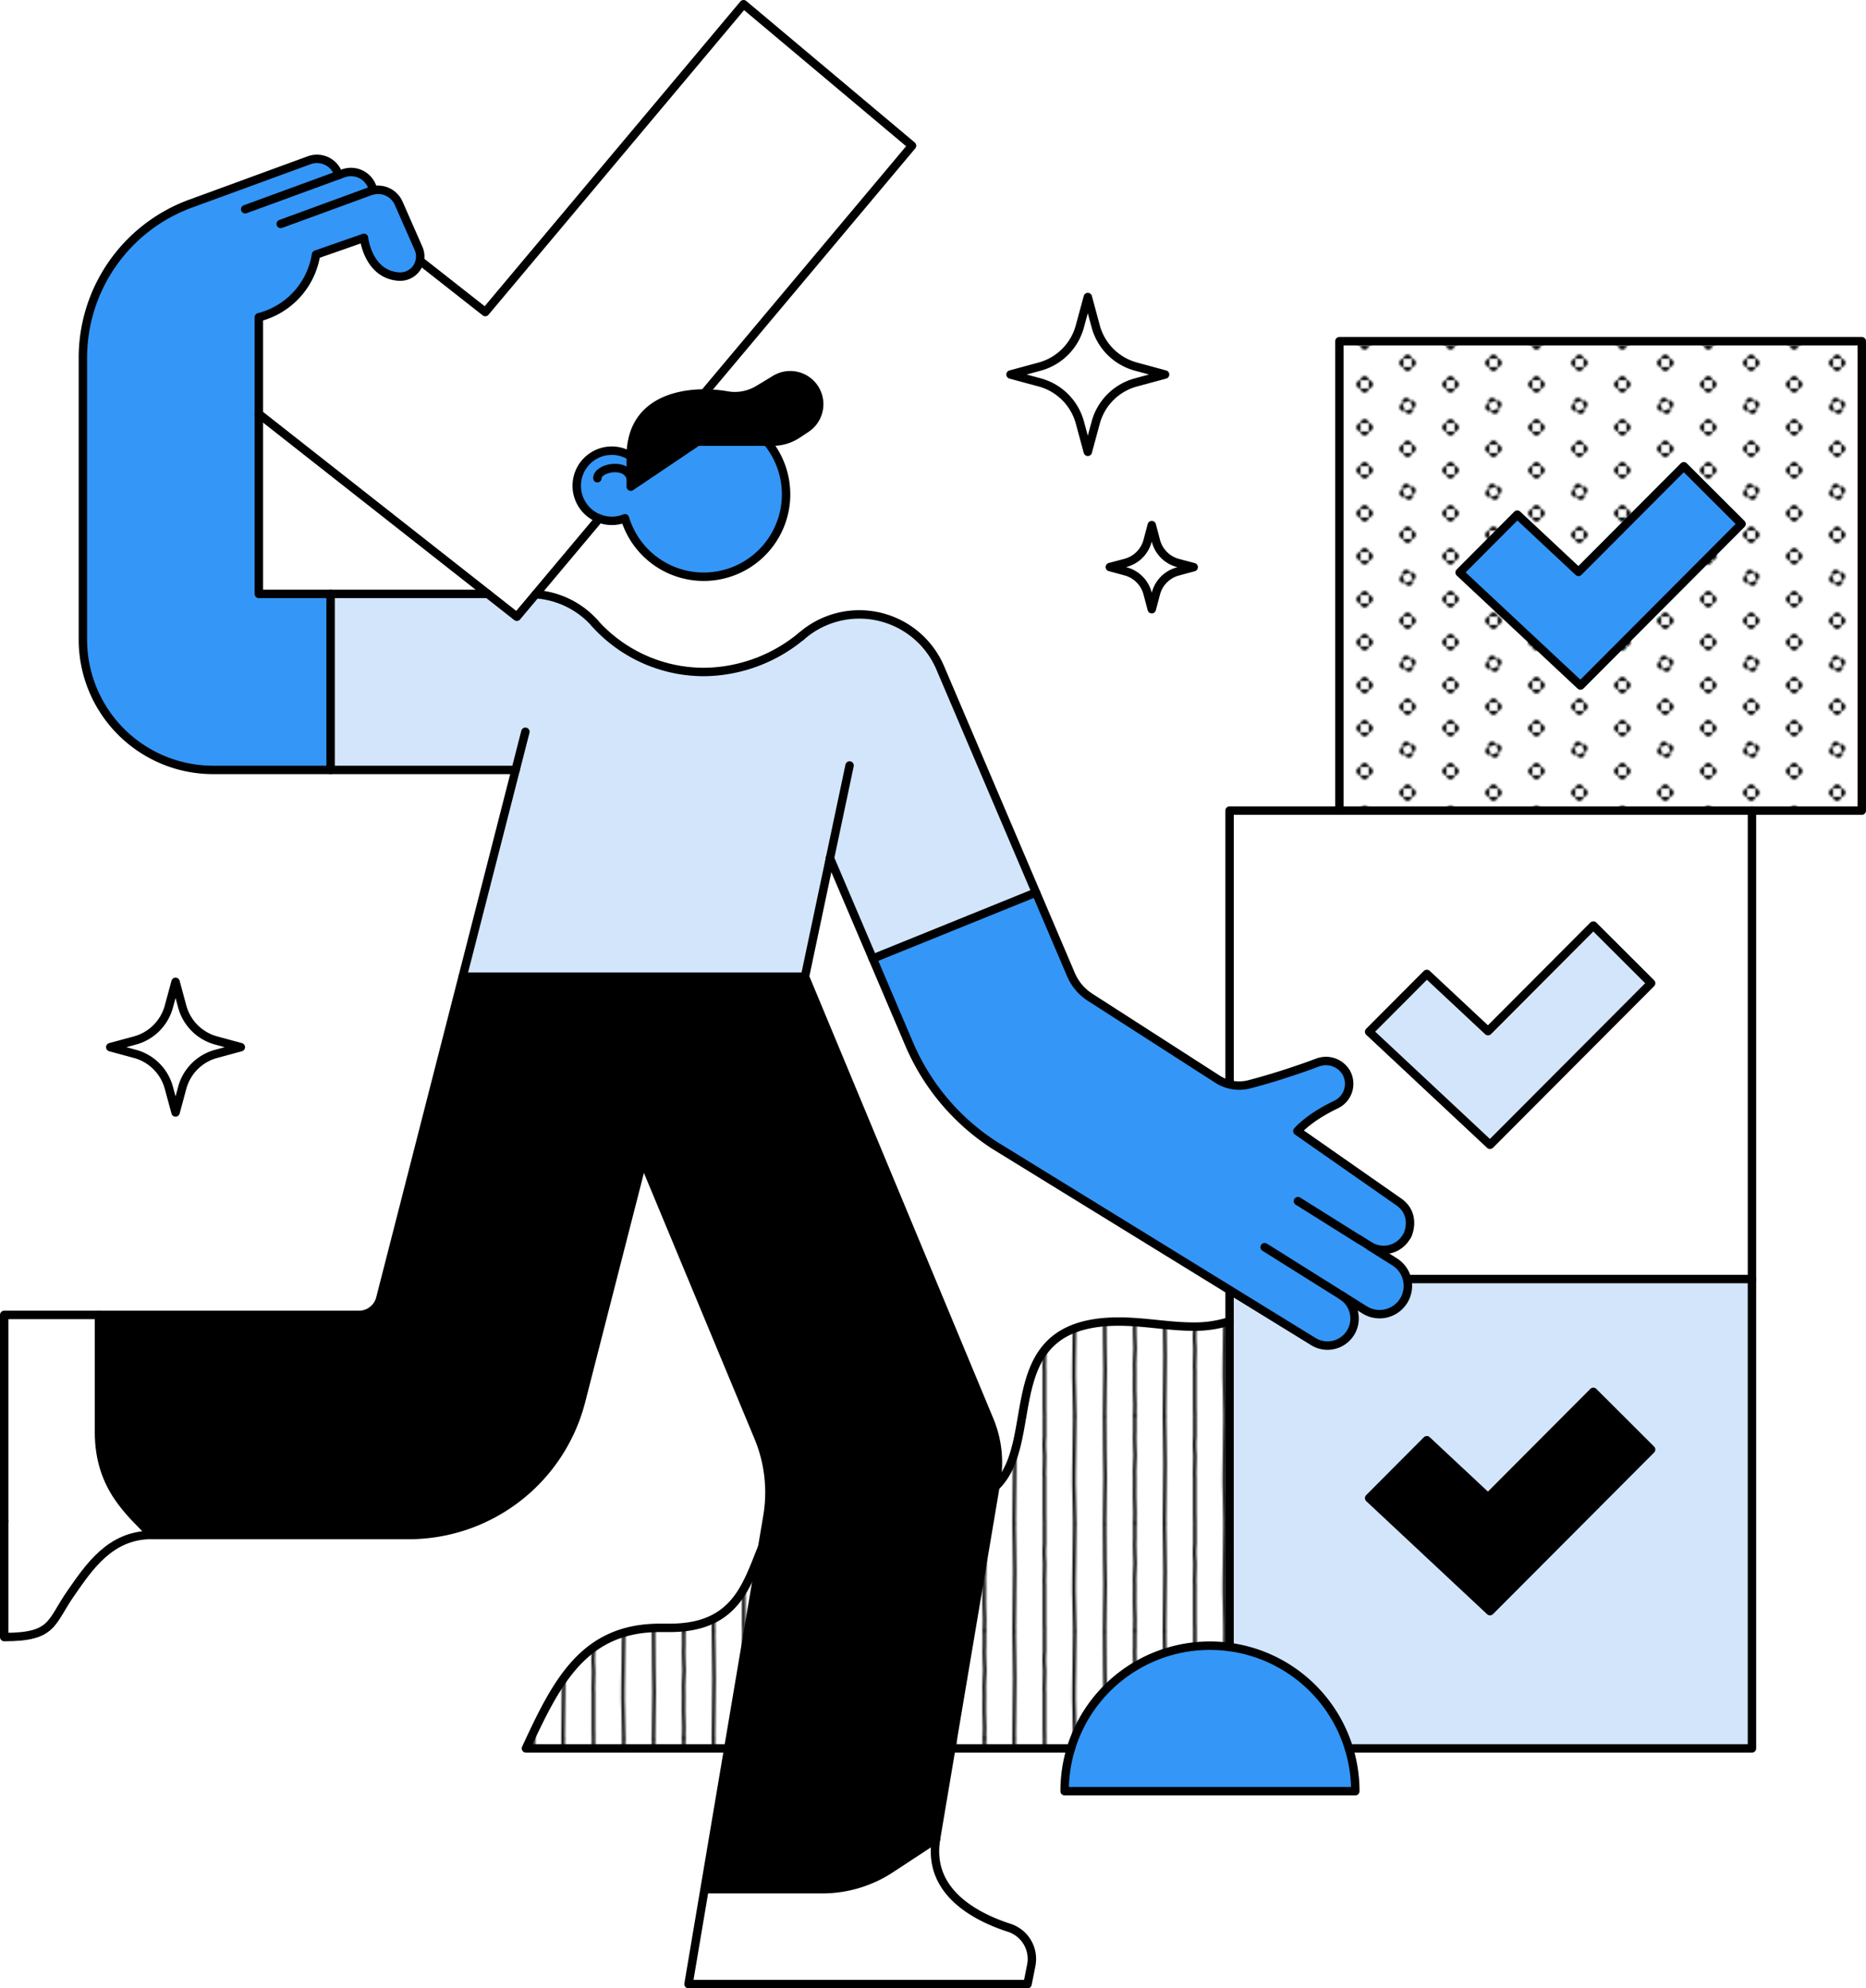 <svg xmlns="http://www.w3.org/2000/svg" xmlns:xlink="http://www.w3.org/1999/xlink" viewBox="0 0 886.21 943.79"><defs><style>.cls-1,.cls-2,.cls-8{fill:none;}.cls-2,.cls-8{stroke:#000;stroke-linecap:round;stroke-linejoin:round;}.cls-2{stroke-width:1.5px;}.cls-3{fill:#fff;}.cls-4{fill:url(#New_Pattern_3);}.cls-5{fill:#d3e5fb;}.cls-6{fill:#3496f7;}.cls-7{fill:url(#New_Pattern_4);}.cls-8{stroke-width:4px;}</style><pattern id="New_Pattern_3" data-name="New Pattern 3" width="40" height="40" patternTransform="translate(-4.7 -31.76) scale(1.02)" patternUnits="userSpaceOnUse" viewBox="0 0 40 40"><rect class="cls-1" width="40" height="40"/><path d="M36.18,30a1.9,1.9,0,0,0,1.91,1.91V28.09A1.9,1.9,0,0,0,36.18,30Z"/><path d="M40,33.82a1.9,1.9,0,0,0,1.91-1.91H38.09A1.9,1.9,0,0,0,40,33.82Z"/><path d="M40,26.18a1.9,1.9,0,0,0-1.91,1.91h3.82A1.9,1.9,0,0,0,40,26.18Z"/><path d="M16.18,40a1.9,1.9,0,0,0,1.91,1.91V38.09A1.9,1.9,0,0,0,16.18,40Z"/><path d="M21.91,38.09v3.82a1.91,1.91,0,0,0,0-3.82Z"/><path d="M20,36.18a1.9,1.9,0,0,0-1.91,1.91h3.82A1.9,1.9,0,0,0,20,36.18Z"/><path d="M1.91,28.09v3.82a1.91,1.91,0,0,0,0-3.82Z"/><path d="M36.18,10a1.9,1.9,0,0,0,1.91,1.91V8.09A1.9,1.9,0,0,0,36.18,10Z"/><path d="M40,13.82a1.9,1.9,0,0,0,1.91-1.91H38.09A1.9,1.9,0,0,0,40,13.82Z"/><path d="M40,6.18a1.9,1.9,0,0,0-1.91,1.91h3.82A1.9,1.9,0,0,0,40,6.18Z"/><path d="M18.79,16.37a1.92,1.92,0,0,0-1.21,2.42l3.63-1.21A1.92,1.92,0,0,0,18.79,16.37Z"/><path d="M22.42,21.21l-3.63,1.21a1.91,1.91,0,0,0,3.63-1.21Z"/><path d="M16.37,21.21a1.92,1.92,0,0,0,2.42,1.21l-1.21-3.63A1.92,1.92,0,0,0,16.37,21.21Z"/><path d="M23.63,18.79a1.92,1.92,0,0,0-2.42-1.21l1.21,3.63A1.92,1.92,0,0,0,23.63,18.79Z"/><path d="M1.91,8.09v3.82a1.91,1.91,0,0,0,0-3.82Z"/><path d="M20,3.82a1.9,1.9,0,0,0,1.91-1.91H18.09A1.9,1.9,0,0,0,20,3.82Z"/><path d="M0,33.82a1.9,1.9,0,0,0,1.91-1.91H-1.91A1.9,1.9,0,0,0,0,33.82Z"/><path d="M0,26.18a1.9,1.9,0,0,0-1.91,1.91H1.91A1.9,1.9,0,0,0,0,26.18Z"/><path d="M0,13.82a1.9,1.9,0,0,0,1.91-1.91H-1.91A1.9,1.9,0,0,0,0,13.82Z"/><path d="M0,6.18A1.9,1.9,0,0,0-1.91,8.09H1.91A1.9,1.9,0,0,0,0,6.18Z"/><path d="M16.18,0a1.9,1.9,0,0,0,1.91,1.91V-1.91A1.9,1.9,0,0,0,16.18,0Z"/><path d="M21.91-1.91V1.91A1.9,1.9,0,0,0,23.82,0,1.9,1.9,0,0,0,21.91-1.91Z"/></pattern><pattern id="New_Pattern_4" data-name="New Pattern 4" width="70" height="50" patternTransform="translate(-55.68 -41.96) scale(1.02)" patternUnits="userSpaceOnUse" viewBox="0 0 70 50"><rect class="cls-1" width="70" height="50"/><path class="cls-2" d="M8.89,100c-.05-7.08.29-14.17.29-21.25,0-4.32-.37-17.48-.29-28.09"/><path class="cls-2" d="M22.94,99.84c0-1.65.09-3.31.09-5,0-2.48-.21-5-.21-7.45s0-3.83.05-7.28c0-1.44-.06-2.9-.06-4.35,0-3.1.31-4.62.31-7.37,0-1.4-.27-4.94-.27-8.33q0-1.61.09-3.21V50.11"/><path class="cls-2" d="M36.74,99.84c0-9.46.33-18.09.33-27.56,0-3.7-.15-7.46-.15-11.2,0-3.35-.1-7.29-.18-10.75"/><path class="cls-2" d="M50.93,99.75c0-1.24-.07-2.75-.07-4,0-1.92,0-3.86,0-5.79,0-3.87,0-7.66,0-11.51a8.42,8.42,0,0,1-.08-1.22c0-.32.18-6.68.18-8,0-2.2-.21-3.25-.21-5.64,0-1.3.06-2.65.17-3.86,0-2.89,0-5.89,0-9.05"/><path class="cls-2" d="M65,99.71c0-8.34-.55-15.73-.36-24.06.18-8.13.16-17.71.36-25.19"/><path class="cls-2" d="M8.89,50c-.05-7.08.29-14.17.29-21.25,0-4.32-.37-17.48-.29-28.09"/><path class="cls-2" d="M22.94,49.84c0-1.65.09-3.31.09-5,0-2.48-.21-5-.21-7.45s0-3.83.05-7.28c0-1.44-.06-2.9-.06-4.35,0-3.1.31-4.62.31-7.37,0-1.4-.27-4.94-.27-8.33q0-1.6.09-3.21V.11"/><path class="cls-2" d="M36.74,49.84c0-9.46.33-18.09.33-27.56,0-3.7-.15-7.46-.15-11.2,0-3.35-.1-7.29-.18-10.75"/><path class="cls-2" d="M50.93,49.75c0-1.24-.07-2.75-.07-4,0-1.92,0-3.86,0-5.79,0-3.87,0-7.66,0-11.51a8.42,8.42,0,0,1-.08-1.22c0-.32.18-6.68.18-8,0-2.2-.21-3.25-.21-5.64,0-1.3.06-2.65.17-3.86,0-2.89,0-5.89,0-9"/><path class="cls-2" d="M65,49.71c0-8.34-.55-15.73-.36-24.06.18-8.13.16-17.71.36-25.19"/><path class="cls-2" d="M8.89,0c-.05-7.08.29-14.17.29-21.25,0-4.32-.37-17.48-.29-28.09"/><path class="cls-2" d="M22.94-.16c0-1.65.09-3.31.09-5,0-2.48-.21-5-.21-7.45s0-3.83.05-7.28c0-1.44-.06-2.9-.06-4.35,0-3.1.31-4.62.31-7.37,0-1.4-.27-4.94-.27-8.33q0-1.61.09-3.21v-6.71"/><path class="cls-2" d="M36.74-.16c0-9.46.33-18.09.33-27.56,0-3.7-.15-7.46-.15-11.2,0-3.35-.1-7.29-.18-10.75"/><path class="cls-2" d="M50.93-.25c0-1.24-.07-2.75-.07-4,0-1.92,0-3.86,0-5.79,0-3.87,0-7.66,0-11.51a8.42,8.42,0,0,1-.08-1.22c0-.32.18-6.68.18-8,0-2.2-.21-3.25-.21-5.64,0-1.3.06-2.65.17-3.86,0-2.89,0-5.89,0-9.05"/><path class="cls-2" d="M65-.29c0-8.34-.55-15.73-.36-24.06.18-8.13.16-17.71.36-25.19"/></pattern></defs><g id="Layer_2" data-name="Layer 2"><g id="illustrations"><path class="cls-3" d="M884.21,162V384.77H636.1V162ZM827.12,248.7l-27.45-27.38-50,50.13-29.08-27.17L693.2,271.74l57.41,53.66Z"/><path class="cls-4" d="M884.21,162V384.77H636.1V162ZM827.12,248.7l-27.45-27.38-50,50.13-29.08-27.17L693.2,271.74l57.41,53.66Z"/><path class="cls-5" d="M832.05,607.57V829.91H640.64A69.08,69.08,0,0,0,584,781.79V607.12h248.1Zm-47.89,80.48-27.45-27.38-50,50.14-29.07-27.18L650.24,711.1l57.4,53.66Z"/><path class="cls-3" d="M832.05,384.77V607.12H584V384.77ZM784.16,466.7l-27.45-27.38-50,50.13-29.07-27.17-27.39,27.46,57.4,53.67Z"/><polygon class="cls-6" points="799.67 221.32 827.12 248.7 750.61 325.4 693.2 271.74 720.59 244.28 749.66 271.45 799.67 221.32"/><polygon class="cls-5" points="756.71 439.32 784.16 466.7 707.64 543.4 650.24 489.74 677.63 462.28 706.7 489.45 756.71 439.32"/><polygon points="756.71 660.67 784.16 688.05 707.64 764.76 650.24 711.1 677.63 683.63 706.7 710.8 756.71 660.67"/><path class="cls-6" d="M643.67,850.2H505.59a69,69,0,0,1,69-69,68.28,68.28,0,0,1,9.32.63,69,69,0,0,1,59.72,68.41Z"/><path class="cls-3" d="M584,627.13V781.79a68.28,68.28,0,0,0-9.32-.63,69.07,69.07,0,0,0-66,48.75H249.79c14.65-31.71,27.57-57.22,63.66-57.22l4.71,0c56.17,0,28.08-65.49,80.13-65.49,15.93,0,32.13,7,48,7,65.83,0,10.91-86.9,85.11-86.9,11.87,0,23.83,2.4,35.36,2.4A54.14,54.14,0,0,0,584,627.13Z"/><path class="cls-7" d="M584,627.13V781.79a68.28,68.28,0,0,0-9.32-.63,69.07,69.07,0,0,0-66,48.75H249.79c14.65-31.71,27.57-57.22,63.66-57.22l4.71,0c56.17,0,28.08-65.49,80.13-65.49,15.93,0,32.13,7,48,7,65.83,0,10.91-86.9,85.11-86.9,11.87,0,23.83,2.4,35.36,2.4A54.14,54.14,0,0,0,584,627.13Z"/><line class="cls-8" x1="583.95" y1="607.57" x2="583.95" y2="781.79"/><line class="cls-8" x1="832.05" y1="607.12" x2="583.95" y2="607.12"/><polyline class="cls-8" points="640.64 829.91 832.05 829.91 832.05 607.57"/><polyline class="cls-8" points="832.05 607.57 832.05 384.77 583.95 384.77 583.95 607.57"/><polyline class="cls-8" points="636.11 384.77 636.11 161.96 884.21 161.96 884.21 384.77 832.05 384.77"/><polygon class="cls-8" points="693.2 271.74 720.59 244.28 749.66 271.45 799.67 221.32 827.12 248.7 750.61 325.4 693.2 271.74"/><polygon class="cls-8" points="650.24 489.74 677.63 462.28 706.7 489.45 756.71 439.32 784.16 466.7 707.64 543.4 650.24 489.74"/><polygon class="cls-8" points="650.24 711.1 677.63 683.63 706.7 710.8 756.71 660.67 784.16 688.05 707.64 764.76 650.24 711.1"/><path class="cls-8" d="M508.62,829.91a69,69,0,0,0-3,20.29H643.67A69,69,0,0,0,584,781.79a68.28,68.28,0,0,0-9.32-.63A69,69,0,0,0,508.62,829.91Z"/><path class="cls-8" d="M508.62,829.91H249.79c14.65-31.71,27.57-57.22,63.66-57.22l4.71,0c56.17,0,28.08-65.49,80.13-65.49,15.93,0,32.13,7,48,7,65.83,0,10.91-86.9,85.11-86.9,11.87,0,23.83,2.4,35.36,2.4A54.14,54.14,0,0,0,584,627.13"/><path class="cls-6" d="M650.46,591.47l11.88,7.45a13.44,13.44,0,0,1-14.28,22.78l-10.81-6.77a12.84,12.84,0,0,1-13.55,21.82l-151.13-93a107.22,107.22,0,0,1-40.83-48.34L414.49,455,492,423.65l16.63,39a24,24,0,0,0,9.14,10.82l60.49,38.87a19,19,0,0,0,15,2.43c12.47-3.18,26.5-8.06,32.39-10.3a11.18,11.18,0,0,1,13.83,4.89,10.89,10.89,0,0,1-4.82,14.94c-3.76,1.84-12.42,6.15-18.48,12.66l48.13,33.6c9.31,6.49,3.64,17.34,3.76,16.39A12.53,12.53,0,0,1,650.46,591.47Z"/><path class="cls-3" d="M567,269.21l-7.55,2.05a14.72,14.72,0,0,0-10.36,10.37l-2,7.54-2-7.54a14.72,14.72,0,0,0-10.37-10.37l-7.54-2.05,7.54-2A14.73,14.73,0,0,0,545,256.78l2-7.53,2,7.53a14.73,14.73,0,0,0,10.36,10.38Z"/><path class="cls-3" d="M553.32,177.74l-13.87,3.76a27.08,27.08,0,0,0-19.07,19.07l-3.75,13.86-3.76-13.86a27.07,27.07,0,0,0-19.05-19.07l-13.89-3.76L493.82,174a27.1,27.1,0,0,0,19.05-19.08L516.63,141l3.75,13.85A27.11,27.11,0,0,0,539.45,174Z"/><path class="cls-5" d="M380.46,302.13A41.36,41.36,0,0,1,391.72,295a41.78,41.78,0,0,1,54.82,22L492,423.65,414.49,455l-20.31-47.63L382.3,463.6H219.74l25.14-98.14H157V281.9h74.64l13.81,10.85,9-10.74a41.59,41.59,0,0,1,28,13.73l0,0a69.71,69.71,0,0,0,52,23.2A73.42,73.42,0,0,0,380.46,302.13Z"/><path class="cls-3" d="M479.24,915.05a15.53,15.53,0,0,1,10.5,17.83L488,941.79H327l7.61-45.06h55.94A59.2,59.2,0,0,0,423.05,887l21.49-14.11C440.28,898.12,463.59,910,479.24,915.05Z"/><path d="M469.93,674.13a52.22,52.22,0,0,1,3.28,28.76l-28.67,170L423.05,887a59.2,59.2,0,0,1-32.52,9.74H334.59l29.84-177a68.15,68.15,0,0,0-4.28-37.5L305.32,550.48,276,665A84.56,84.56,0,0,1,194,728.62H72c-9.85-10.65-25-22.16-25-49V624.15H170.44a10.49,10.49,0,0,0,10.18-7.89L219.74,463.6H382.3Z"/><path class="cls-3" d="M231.65,281.9,122.94,196.49v-45.9a36.6,36.6,0,0,0,27.15-29.74l22.77-7.95s1.84,17.25,16.41,18.38a9.55,9.55,0,0,0,10.11-7.58l31.09,24.42L353.14,2l80,67.16L334.4,186.79c-16,0-34.83,6.32-34.83,29.79a16.65,16.65,0,1,0-15,29.54l-39.14,46.63Z"/><path d="M386.36,183.91a13.76,13.76,0,0,1-3.61,19.53l-4.05,2.68a21.41,21.41,0,0,1-11.77,3.53H331.3L299.57,231V216.58c0-23.47,18.85-29.75,34.83-29.79a62.48,62.48,0,0,1,10.75.91,21.59,21.59,0,0,0,14.93-2.7l8-4.83a13.73,13.73,0,0,1,18.3,3.74Z"/><path class="cls-6" d="M299.57,227v4l31.73-21.36h33A39.1,39.1,0,1,1,296.81,246a16.66,16.66,0,0,1-12.21.12,16.65,16.65,0,1,1,15-29.54Z"/><path class="cls-6" d="M177.46,90.29a10.73,10.73,0,0,1,11.9,6.22l9.4,21.37a9.41,9.41,0,0,1,.62,5.82,9.55,9.55,0,0,1-10.11,7.58c-14.57-1.13-16.41-18.38-16.41-18.38l-22.77,7.95a36.6,36.6,0,0,1-27.15,29.74V281.9H157v83.56H101.24a61.87,61.87,0,0,1-61.87-61.88V169.82A77.9,77.9,0,0,1,90.5,96.66l56.34-20.6a10.73,10.73,0,0,1,13.51,5.76l.55,1.23L163,82.3a10.72,10.72,0,0,1,13.51,5.76Z"/><path class="cls-3" d="M114.37,497.06l-11.72,3.18a22.87,22.87,0,0,0-16.11,16.12l-3.16,11.7-3.18-11.7a22.85,22.85,0,0,0-16.1-16.12l-11.73-3.18,11.73-3.18a22.89,22.89,0,0,0,16.1-16.12l3.18-11.7,3.16,11.7a22.9,22.9,0,0,0,16.11,16.12Z"/><path class="cls-3" d="M47.06,679.64c0,26.82,15.1,38.33,25,49-19.62,0-29.65,15.15-38.35,27.64-9.78,14-8.08,20.83-31.66,20.83V624.15H47.06Z"/><path class="cls-8" d="M249.52,347.35l-68.9,268.91a10.49,10.49,0,0,1-10.18,7.89H2V722"/><line class="cls-8" x1="394.18" y1="407.36" x2="403.49" y2="363.34"/><path class="cls-8" d="M444.54,872.88l28.67-170a52.22,52.22,0,0,0-3.28-28.76L382.3,463.6l11.88-56.23"/><path class="cls-8" d="M394.18,407.36h0l37.56,88.08a107.22,107.22,0,0,0,40.83,48.34l151.13,93a12.84,12.84,0,0,0,13.55-21.82"/><path class="cls-8" d="M282.41,295.77a69.71,69.71,0,0,0,52,23.2,73.42,73.42,0,0,0,46-16.84"/><path class="cls-8" d="M244.88,365.46H101.24a61.87,61.87,0,0,1-61.87-61.88V169.82A77.9,77.9,0,0,1,90.5,96.66l56.34-20.6a10.73,10.73,0,0,1,13.51,5.76l.55,1.23"/><path class="cls-8" d="M116.45,99.32,163,82.3a10.72,10.72,0,0,1,13.51,5.76l1,2.23"/><path class="cls-8" d="M282.48,295.78l0,0a41.59,41.59,0,0,0-28-13.73"/><path class="cls-8" d="M231.66,281.9H122.94V150.59a36.6,36.6,0,0,0,27.15-29.74l22.77-7.95s1.84,17.25,16.41,18.38a9.55,9.55,0,0,0,10.11-7.58,9.41,9.41,0,0,0-.62-5.82l-9.4-21.37a10.74,10.74,0,0,0-11.9-6.22,11.7,11.7,0,0,0-1.61.45l-42.52,15.55"/><polyline class="cls-8" points="199.38 123.7 230.47 148.12 353.14 2 433.15 69.16 334.4 186.79"/><polyline class="cls-8" points="284.6 246.12 245.46 292.75 122.94 196.49"/><path class="cls-8" d="M299.57,216.58a16.64,16.64,0,0,0-25.66,14,16.64,16.64,0,0,0,16.66,16.65,16.41,16.41,0,0,0,6.24-1.22,39.1,39.1,0,1,0,67.48-36.35"/><path class="cls-8" d="M299.57,216.58V231l31.73-21.36h35.63a21.41,21.41,0,0,0,11.77-3.53l4.05-2.68a13.76,13.76,0,0,0-14.69-23.27l-8,4.83a21.59,21.59,0,0,1-14.93,2.7,62.48,62.48,0,0,0-10.75-.91C318.42,186.84,299.57,193.11,299.57,216.58Z"/><path class="cls-8" d="M283.71,227c0-5,13.85-7.79,15.86,0"/><line class="cls-8" x1="382.3" y1="463.6" x2="219.74" y2="463.6"/><line class="cls-8" x1="645.64" y1="588.45" x2="616.43" y2="570.14"/><path class="cls-8" d="M600.62,592l47.44,29.74a13.44,13.44,0,0,0,14.28-22.78l-11.88-7.45"/><path class="cls-8" d="M380.4,302.18l.06-.05A41.36,41.36,0,0,1,391.72,295a41.78,41.78,0,0,1,54.82,22l62.07,145.58a24,24,0,0,0,9.14,10.82l60.49,38.87a19,19,0,0,0,15,2.43c12.47-3.18,26.5-8.06,32.39-10.3a11.18,11.18,0,0,1,13.83,4.89,10.89,10.89,0,0,1-4.82,14.94c-3.76,1.84-12.42,6.15-18.48,12.66l48.13,33.6c9.31,6.49,3.64,17.34,3.76,16.39a12.53,12.53,0,0,1-17.59,4.5l-4.82-3"/><path class="cls-8" d="M72,728.62H194A84.56,84.56,0,0,0,276,665l29.36-114.54,54.83,131.76a68.15,68.15,0,0,1,4.28,37.5L327,941.79H488l1.77-8.91a15.53,15.53,0,0,0-10.5-17.83c-15.65-5.07-39-16.93-34.7-42.17L423.05,887a59.2,59.2,0,0,1-32.52,9.74H334.59"/><path class="cls-8" d="M2,722v55.06c23.58,0,21.88-6.81,31.66-20.83,8.7-12.49,18.73-27.64,38.35-27.64-9.85-10.65-25-22.16-25-49V624.15"/><line class="cls-8" x1="414.49" y1="455" x2="491.98" y2="423.65"/><line class="cls-8" x1="157.01" y1="281.9" x2="157.01" y2="365.46"/><path class="cls-8" d="M516.63,141l-3.76,13.85A27.1,27.1,0,0,1,493.82,174l-13.89,3.77,13.89,3.76a27.07,27.07,0,0,1,19.05,19.07l3.76,13.86,3.75-13.86a27.08,27.08,0,0,1,19.07-19.07l13.87-3.76L539.45,174a27.11,27.11,0,0,1-19.07-19.08Z"/><path class="cls-8" d="M83.38,466.06l-3.18,11.7a22.89,22.89,0,0,1-16.1,16.12l-11.73,3.18,11.73,3.18a22.85,22.85,0,0,1,16.1,16.12l3.18,11.7,3.16-11.7a22.87,22.87,0,0,1,16.11-16.12l11.72-3.18-11.72-3.18a22.9,22.9,0,0,1-16.11-16.12Z"/><path class="cls-8" d="M547,249.25l-2,7.53a14.73,14.73,0,0,1-10.37,10.38l-7.54,2,7.54,2.05A14.72,14.72,0,0,1,545,281.63l2,7.54,2-7.54a14.72,14.72,0,0,1,10.36-10.37l7.55-2.05-7.55-2a14.73,14.73,0,0,1-10.36-10.38Z"/></g></g></svg>